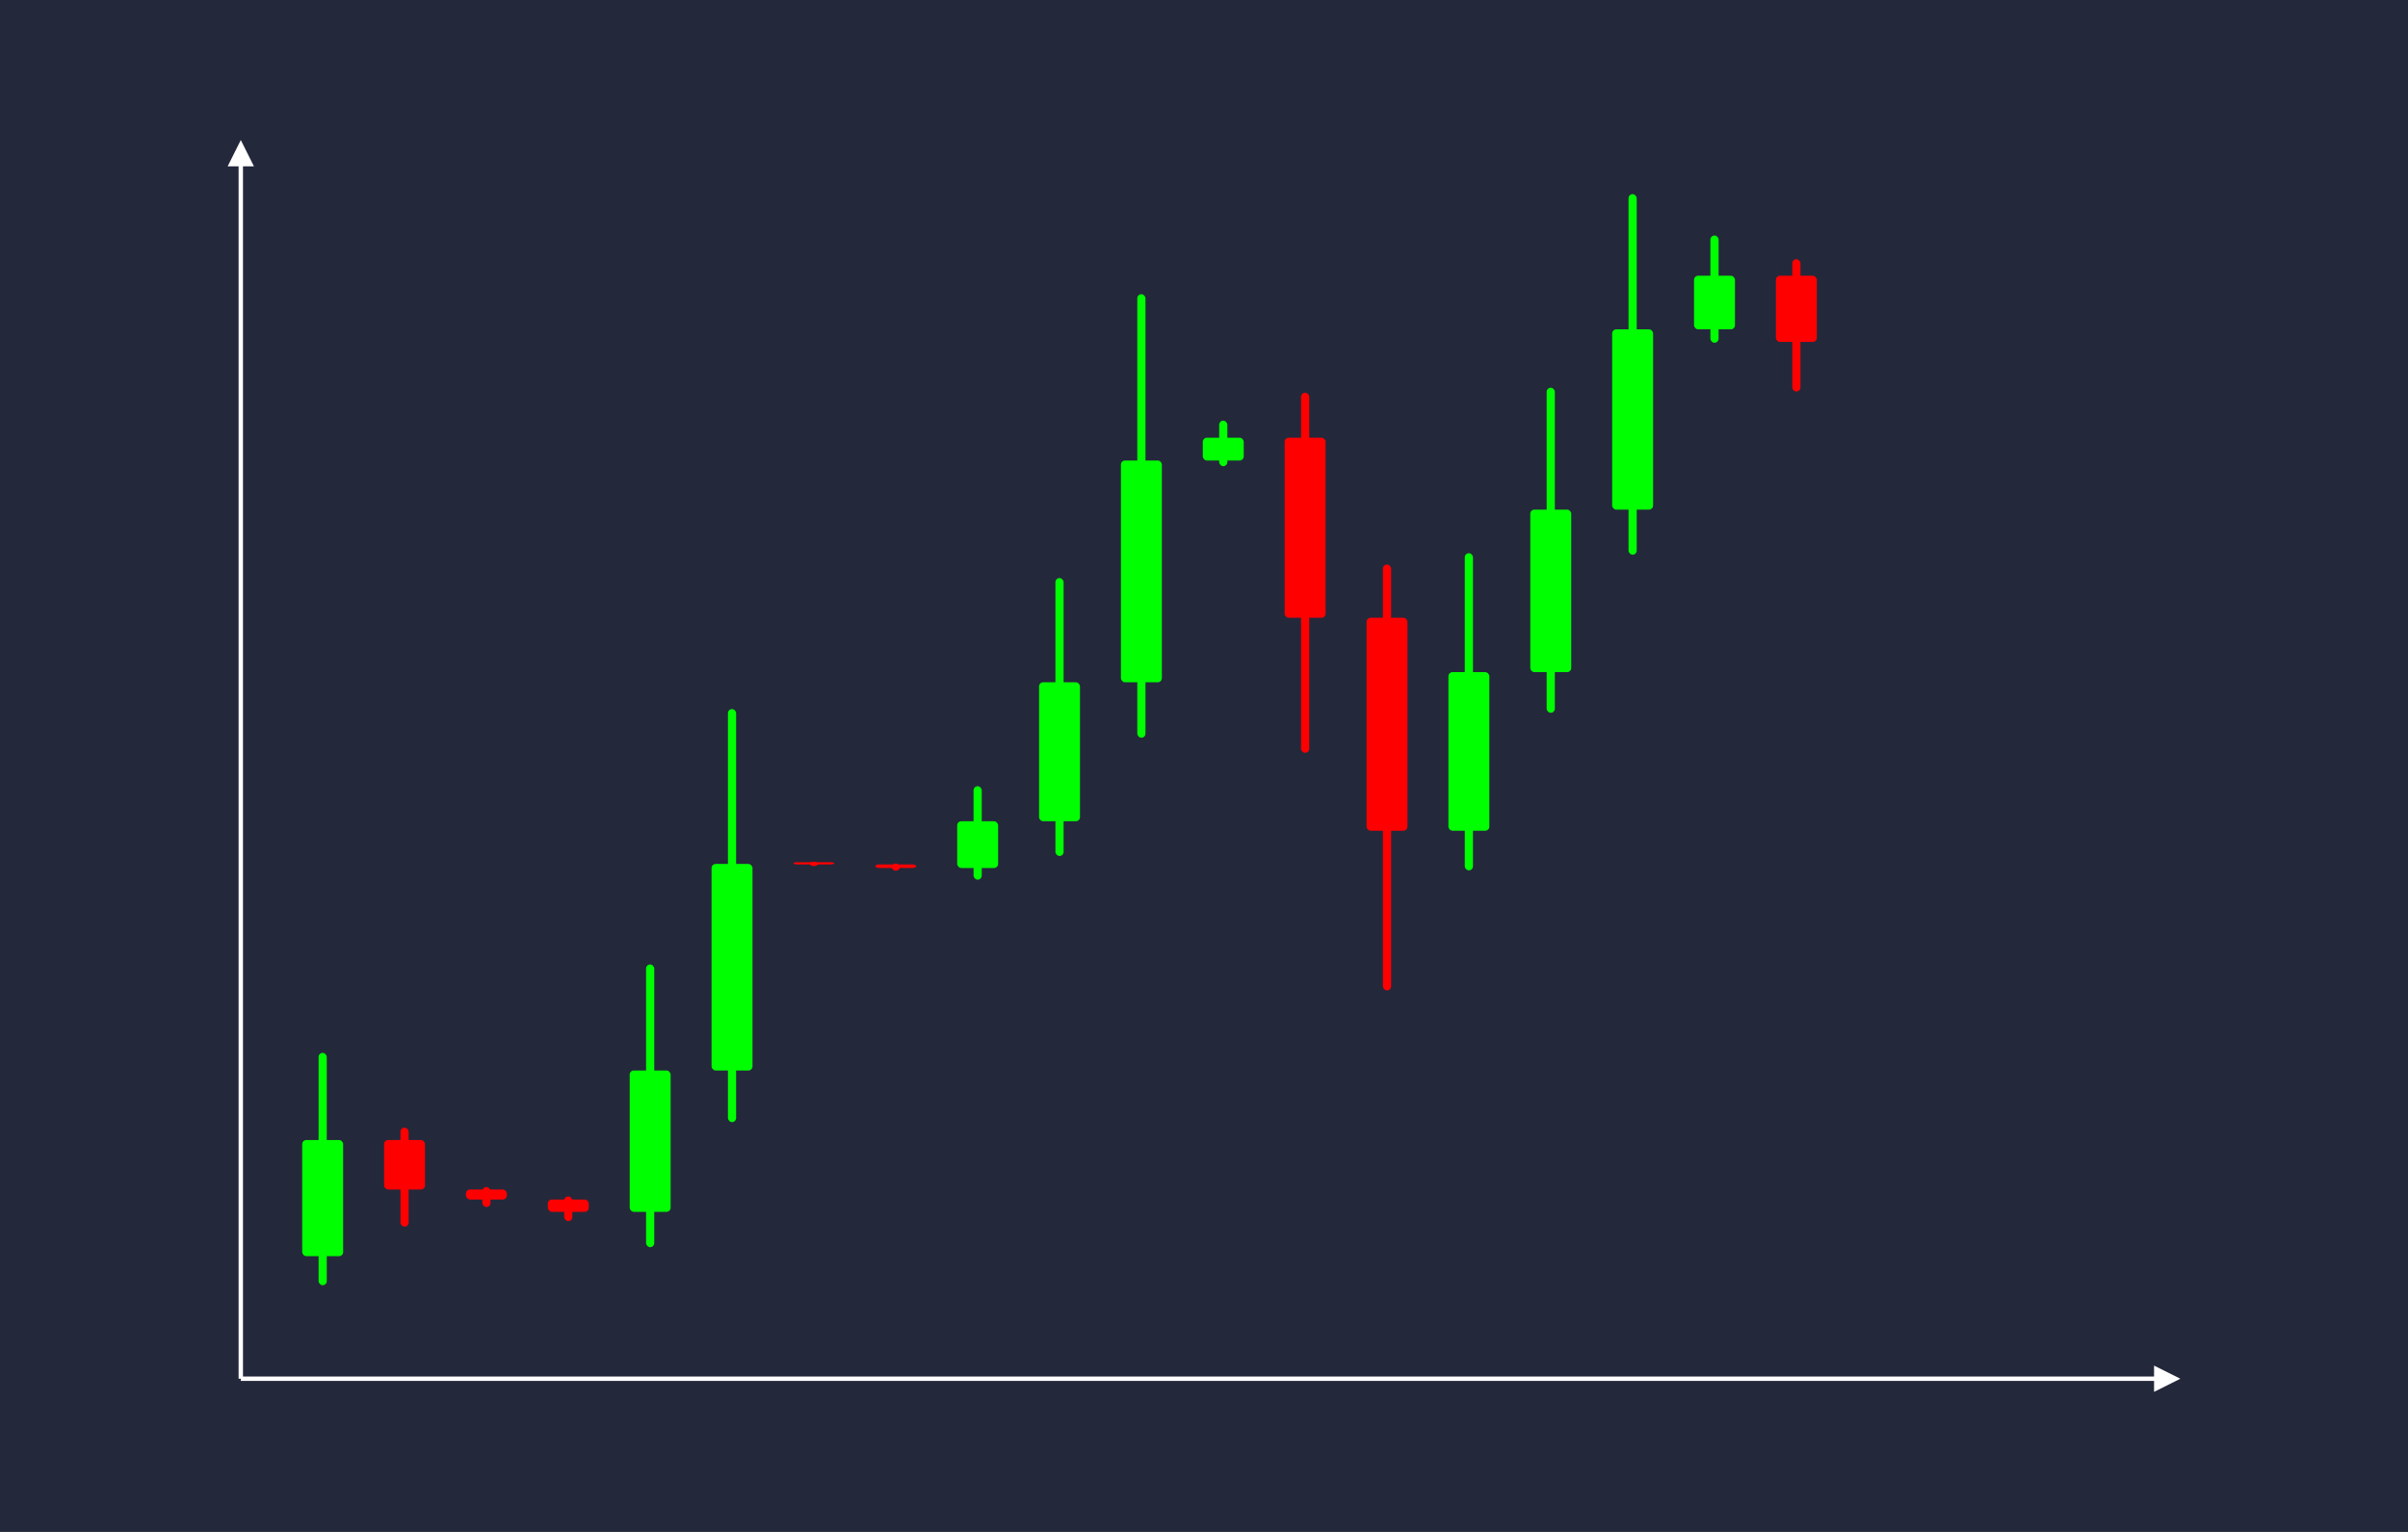 <svg width='1100' height='700' viewBox='0 0 1100 700' fill='none' xmlns='http://www.w3.org/2000/svg'>
            <style>
                .regular {
                    font: normal 25.3px sans-serif;
                }
            </style>

            <defs>
                <marker id='arrow' viewBox='0 0 10 10' refX='5' refY='5' markerWidth='6' markerHeight='6' orient='auto-start-reverse'>
                    <path fill='#fff' d='M 0 0 L 10 5 L 0 10 z' />
                </marker>
            </defs>

            <rect width='1100' height='700' fill='#24283b'/>

            <line x1='110' y1='630' x2='110' y2='70' stroke='#fff' stroke-width='2' marker-end='url(#arrow)'/>
            <line x1='110' y1='630' x2='990' y2='630' stroke='#fff' stroke-width='2' marker-end='url(#arrow)'/>

            <rect x='138.05' y='520.92' width='18.70' height='53.08' rx='1.87' fill='#0f0' /><rect x='145.53' y='481.11' width='3.74' height='106.16' rx='1.87' fill='#0f0' />
<rect x='175.45' y='520.92' width='18.70' height='22.62' rx='1.87' fill='#f00' /><rect x='182.93' y='515.26' width='3.74' height='45.25' rx='1.87' fill='#f00' />
<rect x='212.85' y='543.54' width='18.70' height='4.57' rx='1.87' fill='#f00' /><rect x='220.33' y='542.40' width='3.74' height='9.14' rx='1.87' fill='#f00' />
<rect x='250.25' y='548.11' width='18.70' height='5.63' rx='1.87' fill='#f00' /><rect x='257.73' y='546.70' width='3.74' height='11.27' rx='1.87' fill='#f00' />
<rect x='287.65' y='489.15' width='18.70' height='64.59' rx='1.87' fill='#0f0' /><rect x='295.13' y='440.70' width='3.74' height='129.19' rx='1.87' fill='#0f0' />
<rect x='325.05' y='394.78' width='18.70' height='94.37' rx='1.87' fill='#0f0' /><rect x='332.53' y='324.01' width='3.74' height='188.74' rx='1.87' fill='#0f0' />
<rect x='362.45' y='393.99' width='18.70' height='1.00' rx='1.87' fill='#f00' /><rect x='369.93' y='393.74' width='3.74' height='2.00' rx='1.87' fill='#f00' />
<rect x='399.85' y='394.99' width='18.70' height='1.64' rx='1.87' fill='#f00' /><rect x='407.33' y='394.58' width='3.74' height='3.28' rx='1.87' fill='#f00' />
<rect x='437.25' y='375.27' width='18.70' height='21.36' rx='1.87' fill='#0f0' /><rect x='444.73' y='359.25' width='3.74' height='42.72' rx='1.87' fill='#0f0' />
<rect x='474.65' y='311.77' width='18.70' height='63.50' rx='1.87' fill='#0f0' /><rect x='482.13' y='264.14' width='3.74' height='127.00' rx='1.87' fill='#0f0' />
<rect x='512.05' y='210.43' width='18.70' height='101.34' rx='1.87' fill='#0f0' /><rect x='519.53' y='134.43' width='3.74' height='202.67' rx='1.87' fill='#0f0' />
<rect x='549.45' y='200.02' width='18.70' height='10.41' rx='1.87' fill='#0f0' /><rect x='556.93' y='192.21' width='3.74' height='20.82' rx='1.87' fill='#0f0' />
<rect x='586.85' y='200.02' width='18.70' height='82.27' rx='1.87' fill='#f00' /><rect x='594.33' y='179.45' width='3.74' height='164.54' rx='1.87' fill='#f00' />
<rect x='624.25' y='282.29' width='18.70' height='97.30' rx='1.87' fill='#f00' /><rect x='631.73' y='257.96' width='3.74' height='194.60' rx='1.87' fill='#f00' />
<rect x='661.65' y='307.13' width='18.70' height='72.46' rx='1.87' fill='#0f0' /><rect x='669.13' y='252.78' width='3.74' height='144.93' rx='1.87' fill='#0f0' />
<rect x='699.05' y='232.87' width='18.70' height='74.26' rx='1.87' fill='#0f0' /><rect x='706.53' y='177.18' width='3.74' height='148.52' rx='1.87' fill='#0f0' />
<rect x='736.45' y='150.49' width='18.70' height='82.38' rx='1.87' fill='#0f0' /><rect x='743.93' y='88.71' width='3.74' height='164.76' rx='1.87' fill='#0f0' />
<rect x='773.85' y='126.00' width='18.70' height='24.49' rx='1.87' fill='#0f0' /><rect x='781.33' y='107.62' width='3.74' height='48.99' rx='1.87' fill='#0f0' />
<rect x='811.25' y='126.00' width='18.70' height='30.24' rx='1.87' fill='#f00' /><rect x='818.73' y='118.44' width='3.74' height='60.47' rx='1.87' fill='#f00' />

        </svg>